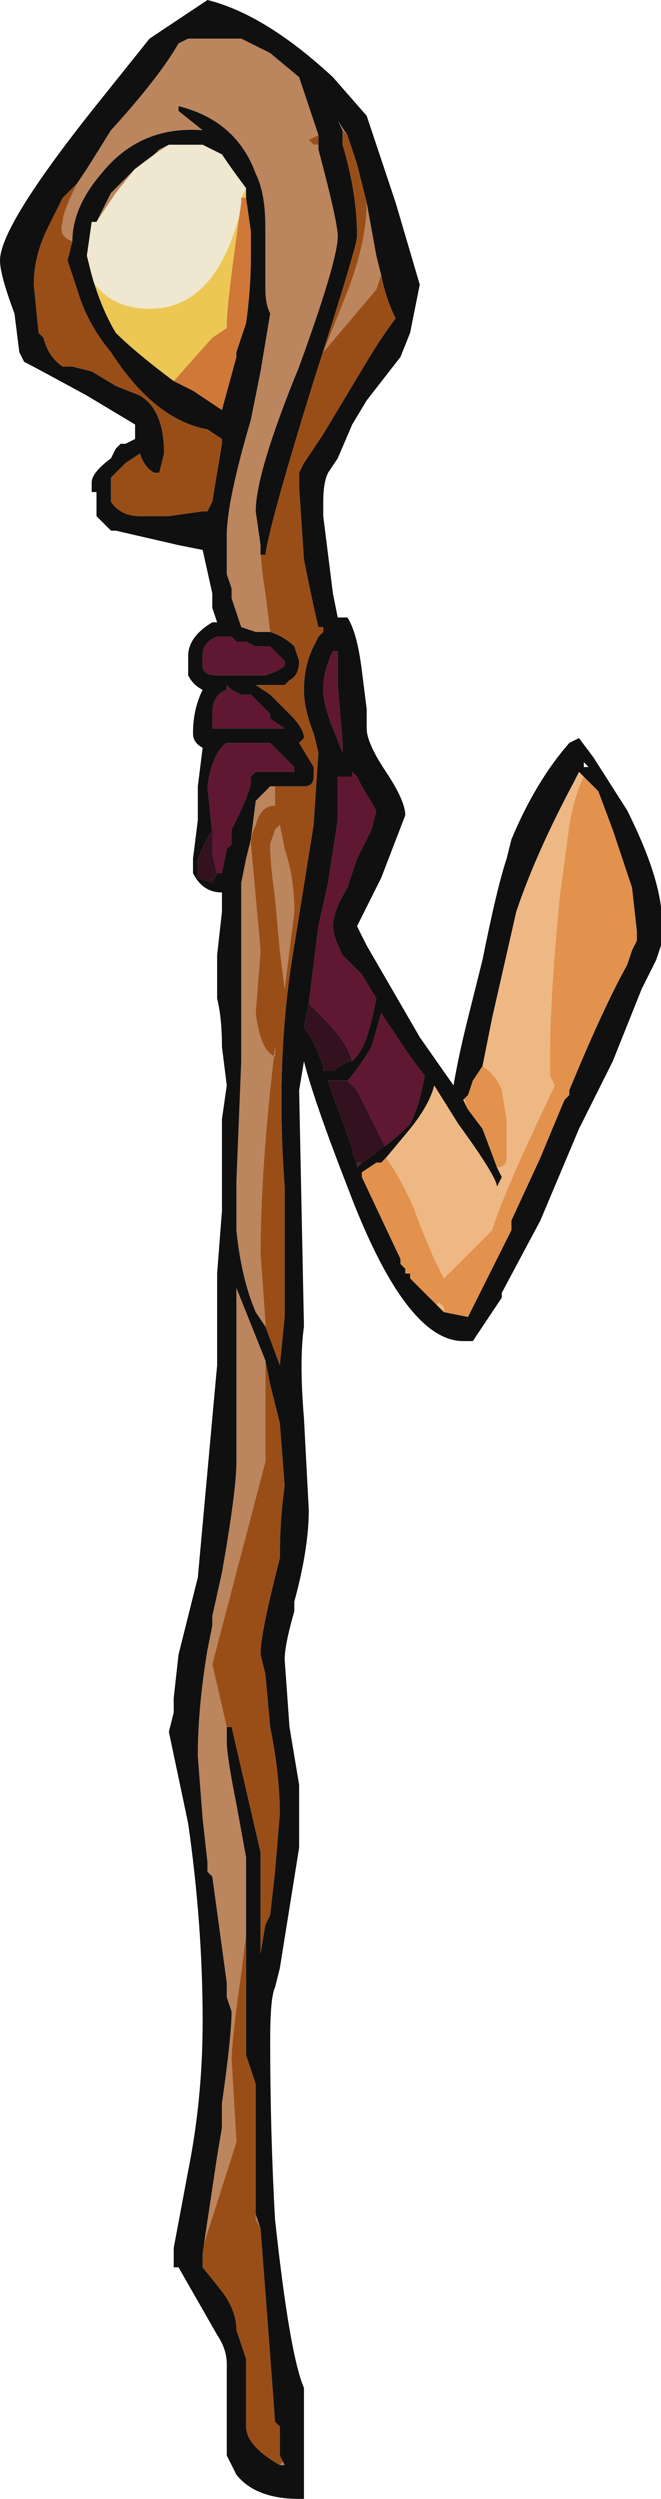 <?xml version="1.0" encoding="UTF-8" standalone="no"?>
<svg xmlns:ffdec="https://www.free-decompiler.com/flash" xmlns:xlink="http://www.w3.org/1999/xlink" ffdec:objectType="shape" height="25.9px" width="6.85px" xmlns="http://www.w3.org/2000/svg">
  <g transform="matrix(1.0, 0.0, 0.0, 1.0, 2.25, 20.5)">
    <path d="M-1.45 -18.6 L-1.35 -18.75 -1.1 -19.15 Q-0.6 -19.7 -0.4 -20.05 L-0.3 -20.1 0.25 -20.1 0.55 -19.95 0.85 -19.7 1.05 -19.1 0.95 -19.05 1.0 -19.0 1.05 -19.0 1.05 -18.95 Q1.25 -18.2 1.25 -18.05 1.25 -17.8 0.85 -16.7 0.4 -15.6 0.4 -15.2 L0.45 -14.85 Q0.45 -14.65 0.5 -14.35 L0.55 -13.95 0.4 -13.95 0.25 -14.0 0.15 -14.3 0.15 -14.4 0.1 -14.55 0.1 -14.95 Q0.1 -15.3 0.35 -16.15 L0.45 -16.65 0.55 -17.25 Q0.5 -17.35 0.5 -17.5 L0.5 -18.15 Q0.5 -18.5 0.4 -18.7 0.2 -19.25 -0.4 -19.4 L-0.4 -19.35 -0.15 -19.15 Q-0.8 -19.2 -1.2 -18.7 -1.5 -18.35 -1.5 -18.0 -1.65 -18.05 -1.6 -18.2 -1.6 -18.3 -1.45 -18.6 M1.3 -19.15 L1.25 -19.25 1.35 -19.1 1.3 -19.15 M1.55 -18.4 L1.65 -17.85 1.7 -17.65 1.65 -17.5 1.1 -16.85 1.3 -17.35 Q1.55 -17.95 1.55 -18.4 M0.5 -6.75 L0.4 -6.9 Q0.25 -7.25 0.2 -7.75 L0.2 -8.25 0.25 -9.5 0.25 -11.35 0.3 -11.6 0.35 -11.8 0.4 -12.2 0.55 -12.35 0.6 -12.35 0.6 -12.15 Q0.45 -12.15 0.4 -11.95 0.35 -11.85 0.35 -11.75 L0.45 -10.65 0.4 -10.0 Q0.45 -9.6 0.6 -9.55 L0.6 -9.65 Q0.45 -8.4 0.45 -7.5 L0.5 -6.8 0.5 -6.75 M-0.5 -19.0 L-0.65 -18.9 -0.6 -18.95 -0.5 -19.0 M-0.85 -18.75 L-1.05 -18.5 -1.25 -18.2 -1.1 -18.5 -0.85 -18.75 M0.55 -11.75 L0.6 -11.9 0.65 -11.95 0.7 -11.7 Q0.8 -11.4 0.8 -11.05 L0.7 -10.25 0.65 -10.65 0.6 -11.2 Q0.55 -11.55 0.55 -11.75 M-0.15 2.85 L0.0 1.85 0.05 1.55 0.05 1.3 Q0.15 0.6 0.15 0.35 L0.1 0.2 0.1 0.05 -0.05 -1.05 -0.1 -1.1 -0.1 -1.2 -0.15 -1.65 -0.2 -2.3 Q-0.2 -2.8 -0.1 -3.4 L-0.05 -3.65 -0.05 -3.75 0.05 -4.2 Q0.2 -5.05 0.2 -5.35 L0.2 -7.15 0.5 -6.4 0.5 -5.35 -0.05 -3.25 0.1 -2.6 Q0.1 -2.55 0.1 -2.45 0.1 -2.3 0.2 -1.8 L0.3 -1.25 0.3 -0.45 0.25 -0.05 Q0.15 0.65 0.15 0.85 L0.2 1.7 -0.15 2.8 -0.15 2.85 M0.4 2.45 L0.45 2.6 0.4 2.5 0.4 2.45 M0.65 4.95 L0.7 5.05 0.65 5.05 0.7 5.0 0.65 4.95 M-1.55 -16.7 L-1.5 -16.7 -1.55 -16.7" fill="#bb855d" fill-rule="evenodd" stroke="none"/>
    <path d="M0.25 -18.45 L0.3 -18.55 0.3 -18.45 0.25 -18.45 M-1.3 -17.65 L-1.3 -17.6 Q-1.1 -17.3 -0.7 -17.3 0.0 -17.3 0.25 -18.35 L0.25 -18.4 Q0.1 -17.35 0.1 -17.15 L0.1 -17.1 -0.05 -17.0 -0.45 -16.55 Q-0.85 -16.85 -1.05 -17.05 -1.2 -17.3 -1.3 -17.65" fill="#ecc754" fill-rule="evenodd" stroke="none"/>
    <path d="M0.1 -13.4 L0.15 -13.35 0.25 -13.3 0.35 -13.3 0.55 -13.1 0.55 -13.05 0.7 -12.95 -0.05 -12.95 -0.05 -13.1 Q-0.05 -13.3 0.1 -13.35 L0.1 -13.4 M0.55 -13.8 L0.7 -13.65 0.7 -13.6 Q0.65 -13.55 0.5 -13.5 L0.0 -13.5 Q-0.15 -13.5 -0.15 -13.6 L-0.15 -13.7 Q-0.15 -13.85 0.0 -13.9 L0.15 -13.9 0.2 -13.85 0.3 -13.85 0.4 -13.8 0.55 -13.8 M1.2 -13.75 L1.25 -13.75 1.25 -13.4 1.3 -12.8 1.3 -12.7 1.2 -12.95 Q1.1 -13.2 1.1 -13.35 1.1 -13.55 1.2 -13.75 M-0.05 -11.85 L-0.1 -12.35 Q-0.05 -12.7 0.1 -12.8 L0.55 -12.8 0.8 -12.55 0.8 -12.5 0.4 -12.5 0.35 -12.45 0.35 -12.4 Q0.35 -12.3 0.15 -11.9 L0.15 -11.75 0.1 -11.7 0.05 -11.45 0.0 -11.45 -0.05 -11.65 -0.05 -11.85 M0.95 -10.1 L1.05 -10.9 1.15 -11.35 1.25 -12.0 1.25 -12.45 1.4 -12.45 1.4 -12.5 1.45 -12.45 1.5 -12.35 1.65 -12.1 1.6 -11.9 1.45 -11.6 1.35 -11.3 Q1.2 -11.05 1.2 -10.9 1.2 -10.8 1.3 -10.6 L1.5 -10.4 1.65 -10.15 Q1.6 -9.9 1.55 -9.75 1.5 -9.6 1.4 -9.5 1.35 -9.7 1.1 -9.95 L0.95 -10.1 M1.2 -9.4 L1.1 -9.4 1.1 -9.45 1.1 -9.4 1.2 -9.4 M1.35 -9.3 Q1.45 -9.4 1.6 -9.65 L1.7 -10.0 2.0 -9.55 2.15 -9.35 Q2.1 -9.05 2.0 -8.85 1.85 -8.7 1.65 -8.55 L1.75 -8.6 1.45 -9.2 1.35 -9.3 M1.5 -8.45 L1.45 -8.4 1.45 -8.45 1.5 -8.45" fill="#601731" fill-rule="evenodd" stroke="none"/>
    <path d="M2.75 -9.45 L2.85 -9.95 3.1 -11.05 Q3.3 -11.65 3.7 -12.4 L3.75 -12.5 3.8 -12.45 Q3.7 -12.25 3.65 -11.95 L3.55 -11.2 Q3.45 -10.15 3.45 -9.6 L3.45 -9.35 3.5 -9.25 Q2.95 -8.1 2.85 -7.75 L2.35 -7.25 2.25 -7.45 Q2.1 -7.8 2.05 -7.95 1.9 -8.3 1.75 -8.5 L2.0 -8.8 Q2.2 -9.05 2.25 -9.25 L2.5 -8.85 Q2.9 -8.3 2.9 -8.2 L2.95 -8.3 2.9 -8.4 Q3.0 -8.4 3.0 -8.5 L3.0 -8.9 2.95 -9.2 Q2.9 -9.35 2.75 -9.45 M3.6 -9.1 L3.35 -8.5 3.4 -8.6 3.6 -9.1 M2.35 -6.9 L2.2 -7.05 2.25 -6.95 2.3 -7.0 2.35 -6.95 2.35 -6.9 M2.6 -9.0 L2.55 -9.1 2.6 -9.15 2.55 -9.15 2.6 -9.0" fill="#eeb884" fill-rule="evenodd" stroke="none"/>
    <path d="M2.75 -9.45 Q2.9 -9.35 2.95 -9.2 L3.0 -8.9 3.0 -8.5 Q3.0 -8.4 2.9 -8.4 L2.75 -8.8 2.6 -9.0 2.55 -9.15 2.6 -9.15 2.65 -9.3 2.75 -9.45 M1.75 -8.5 Q1.9 -8.3 2.05 -7.95 2.1 -7.8 2.25 -7.45 L2.35 -7.25 2.85 -7.75 Q2.95 -8.1 3.5 -9.25 L3.45 -9.35 3.45 -9.6 Q3.45 -10.15 3.55 -11.2 L3.65 -11.95 Q3.7 -12.25 3.8 -12.45 L3.95 -12.3 4.1 -11.9 4.3 -11.3 4.35 -10.85 4.35 -10.75 4.3 -10.65 4.25 -10.5 Q4.0 -10.05 3.65 -9.2 L3.65 -9.15 3.6 -9.1 3.4 -8.6 3.35 -8.5 3.05 -7.85 3.05 -7.75 2.6 -6.85 2.35 -6.9 2.35 -6.95 2.3 -7.0 2.25 -6.95 2.2 -7.05 2.0 -7.25 2.0 -7.3 1.95 -7.3 1.95 -7.35 1.9 -7.4 1.9 -7.45 1.5 -8.3 1.5 -8.35 1.65 -8.45 1.7 -8.45 1.75 -8.5" fill="#e2924d" fill-rule="evenodd" stroke="none"/>
    <path d="M0.25 -18.45 L0.25 -18.4 0.25 -18.35 Q0.0 -17.3 -0.7 -17.3 -1.1 -17.3 -1.3 -17.6 L-1.3 -17.65 -1.35 -17.85 -1.3 -18.2 -1.25 -18.2 -1.05 -18.5 -0.85 -18.75 -0.65 -18.9 -0.5 -19.0 -0.15 -19.0 Q-0.05 -18.95 0.05 -18.9 0.15 -18.75 0.3 -18.55 L0.25 -18.45" fill="#efe7cf" fill-rule="evenodd" stroke="none"/>
    <path d="M0.0 -11.45 L-0.05 -11.35 -0.2 -11.4 -0.2 -11.55 Q-0.2 -11.65 -0.05 -11.9 L-0.05 -11.85 -0.05 -11.65 0.0 -11.45 M0.95 -10.1 L1.1 -9.95 Q1.35 -9.7 1.4 -9.5 L1.35 -9.5 1.2 -9.4 1.1 -9.4 1.1 -9.45 1.0 -9.7 0.9 -9.85 0.95 -10.1 M1.35 -9.3 L1.45 -9.2 1.75 -8.6 1.65 -8.55 1.5 -8.45 1.45 -8.45 1.4 -8.55 1.4 -8.6 1.2 -9.15 1.15 -9.3 1.35 -9.3" fill="#33111e" fill-rule="evenodd" stroke="none"/>
    <path d="M-1.45 -18.6 Q-1.6 -18.3 -1.6 -18.2 -1.65 -18.05 -1.5 -18.0 L-1.55 -17.8 -1.45 -17.5 Q-1.35 -17.15 -1.1 -16.85 -0.65 -16.15 -0.1 -16.05 L0.05 -15.95 0.05 -15.9 -0.05 -15.3 -0.1 -15.2 -0.15 -15.2 -0.5 -15.15 -0.75 -15.15 -0.8 -15.15 Q-1.0 -15.15 -1.1 -15.3 L-1.1 -15.55 -0.95 -15.7 -0.8 -15.8 Q-0.75 -15.65 -0.65 -15.6 L-0.6 -15.6 -0.55 -15.8 Q-0.55 -16.25 -0.8 -16.4 L-1.05 -16.5 -1.3 -16.65 -1.5 -16.7 -1.55 -16.7 -1.6 -16.7 Q-1.75 -16.8 -1.8 -17.0 L-1.85 -17.05 -1.9 -17.55 Q-1.9 -17.85 -1.75 -18.15 L-1.6 -18.45 -1.45 -18.6 M0.55 -13.95 L0.5 -14.35 Q0.45 -14.65 0.45 -14.85 L0.45 -14.75 0.5 -14.75 Q0.55 -15.1 1.0 -16.55 1.45 -17.95 1.45 -18.05 1.45 -18.5 1.3 -19.0 L1.3 -19.15 1.35 -19.1 1.45 -18.8 1.55 -18.4 Q1.55 -17.95 1.3 -17.35 L1.1 -16.85 1.65 -17.5 1.7 -17.65 Q1.75 -17.4 1.85 -17.2 1.7 -17.0 1.55 -16.75 L1.1 -16.0 0.9 -15.7 0.85 -15.6 0.85 -15.45 0.9 -14.7 Q1.0 -14.2 1.05 -14.0 L1.1 -14.0 1.1 -13.95 1.05 -13.9 1.0 -13.8 Q0.9 -13.6 0.9 -13.35 0.9 -13.15 1.0 -12.9 L1.05 -12.7 1.0 -11.95 0.8 -10.7 Q0.6 -9.55 0.7 -8.2 L0.7 -6.85 0.65 -6.35 0.5 -6.75 0.5 -6.8 0.45 -7.5 Q0.45 -8.4 0.6 -9.65 L0.6 -9.55 Q0.45 -9.6 0.4 -10.0 L0.45 -10.65 0.35 -11.75 Q0.35 -11.85 0.4 -11.95 0.45 -12.15 0.6 -12.15 L0.6 -12.35 0.9 -12.35 Q1.0 -12.35 1.0 -12.45 L1.0 -12.55 0.85 -12.8 0.9 -12.85 Q0.9 -12.95 0.75 -13.1 L0.55 -13.3 0.4 -13.4 0.7 -13.4 0.75 -13.45 Q0.85 -13.5 0.85 -13.65 L0.8 -13.8 Q0.7 -13.9 0.55 -13.95 M1.05 -19.0 L1.0 -19.0 0.95 -19.05 1.05 -19.1 1.05 -19.0 M0.55 -11.75 Q0.55 -11.55 0.6 -11.2 L0.65 -10.65 0.7 -10.25 0.8 -11.05 Q0.8 -11.4 0.7 -11.7 L0.65 -11.95 0.6 -11.9 0.55 -11.75 M-0.15 2.85 L-0.15 2.8 0.2 1.7 0.15 0.85 Q0.15 0.65 0.25 -0.05 L0.3 -0.45 0.3 0.8 0.4 1.1 0.4 2.45 0.4 2.5 0.45 2.6 Q0.55 3.9 0.6 4.6 L0.65 4.65 0.65 4.95 0.7 5.0 0.65 5.05 Q0.3 4.85 0.3 4.65 L0.3 3.95 0.2 3.65 Q0.2 3.45 0.05 3.25 L-0.15 3.0 -0.15 2.85 M0.1 -2.6 L-0.05 -3.25 0.5 -5.35 0.5 -6.4 0.55 -6.15 0.65 -5.75 0.7 -5.1 Q0.65 -4.75 0.65 -4.35 L0.6 -4.15 Q0.45 -3.55 0.45 -3.35 L0.5 -3.15 0.55 -2.6 Q0.65 -2.1 0.65 -1.7 L0.6 -1.1 0.55 -0.65 0.5 -0.55 0.45 -0.25 0.45 -1.3 0.15 -2.6 0.1 -2.6" fill="#9a4e17" fill-rule="evenodd" stroke="none"/>
    <path d="M0.25 -18.4 L0.25 -18.45 0.3 -18.45 0.35 -18.1 0.35 -17.85 Q0.35 -17.5 0.3 -17.15 L0.2 -16.85 0.2 -16.8 0.05 -16.25 -0.25 -16.45 -0.45 -16.55 -0.05 -17.0 0.1 -17.1 0.1 -17.15 Q0.1 -17.35 0.25 -18.4" fill="#d07837" fill-rule="evenodd" stroke="none"/>
    <path d="M1.05 -19.1 L0.85 -19.7 0.55 -19.95 0.25 -20.1 -0.3 -20.1 -0.4 -20.05 Q-0.6 -19.7 -1.1 -19.15 L-1.35 -18.75 -1.45 -18.6 -1.6 -18.45 -1.75 -18.15 Q-1.9 -17.85 -1.9 -17.55 L-1.85 -17.05 -1.8 -17.0 Q-1.75 -16.8 -1.6 -16.7 L-1.55 -16.7 -1.5 -16.7 -1.3 -16.65 -1.05 -16.5 -0.8 -16.4 Q-0.55 -16.25 -0.55 -15.8 L-0.6 -15.6 -0.65 -15.6 Q-0.75 -15.65 -0.8 -15.8 L-0.95 -15.7 -1.1 -15.55 -1.1 -15.3 Q-1.0 -15.15 -0.8 -15.15 L-0.75 -15.15 -0.5 -15.15 -0.15 -15.2 -0.1 -15.2 -0.05 -15.3 0.05 -15.9 0.05 -15.95 -0.1 -16.05 Q-0.65 -16.15 -1.1 -16.85 -1.35 -17.15 -1.45 -17.5 L-1.55 -17.8 -1.5 -18.0 Q-1.5 -18.35 -1.2 -18.7 -0.8 -19.2 -0.15 -19.15 L-0.4 -19.35 -0.4 -19.4 Q0.2 -19.25 0.4 -18.7 0.5 -18.5 0.5 -18.15 L0.5 -17.5 Q0.5 -17.35 0.55 -17.25 L0.45 -16.65 0.35 -16.15 Q0.1 -15.3 0.1 -14.95 L0.1 -14.55 0.15 -14.4 0.15 -14.3 0.25 -14.0 0.4 -13.95 0.55 -13.95 Q0.7 -13.9 0.8 -13.8 L0.85 -13.65 Q0.85 -13.5 0.75 -13.45 L0.7 -13.4 0.4 -13.4 0.55 -13.3 0.75 -13.1 Q0.9 -12.95 0.9 -12.85 L0.85 -12.8 1.0 -12.55 1.0 -12.45 Q1.0 -12.35 0.9 -12.35 L0.6 -12.35 0.55 -12.35 0.4 -12.2 0.35 -11.8 0.3 -11.6 0.25 -11.35 0.25 -9.5 0.2 -8.25 0.2 -7.75 Q0.25 -7.25 0.4 -6.9 L0.5 -6.75 0.65 -6.35 0.7 -6.85 0.7 -8.2 Q0.6 -9.55 0.8 -10.7 L1.0 -11.95 1.05 -12.7 1.0 -12.9 Q0.9 -13.15 0.9 -13.35 0.9 -13.6 1.0 -13.8 L1.05 -13.9 1.1 -13.95 1.1 -14.0 1.05 -14.0 Q1.0 -14.2 0.9 -14.7 L0.85 -15.45 0.85 -15.6 0.9 -15.7 1.1 -16.0 1.55 -16.75 Q1.7 -17.0 1.85 -17.2 1.75 -17.4 1.7 -17.65 L1.65 -17.85 1.55 -18.4 1.45 -18.8 1.35 -19.1 1.25 -19.25 1.3 -19.15 1.3 -19.0 Q1.45 -18.5 1.45 -18.05 1.45 -17.95 1.0 -16.55 0.55 -15.1 0.5 -14.75 L0.45 -14.75 0.45 -14.85 0.4 -15.2 Q0.4 -15.6 0.85 -16.7 1.25 -17.8 1.25 -18.05 1.25 -18.2 1.05 -18.95 L1.05 -19.0 1.05 -19.1 M0.3 -18.55 Q0.15 -18.75 0.05 -18.9 -0.05 -18.95 -0.15 -19.0 L-0.5 -19.0 -0.6 -18.95 -0.65 -18.9 -0.85 -18.75 -1.1 -18.5 -1.25 -18.2 -1.3 -18.2 -1.35 -17.85 -1.3 -17.65 Q-1.2 -17.3 -1.05 -17.05 -0.85 -16.85 -0.45 -16.55 L-0.25 -16.45 0.05 -16.25 0.2 -16.8 0.2 -16.85 0.3 -17.15 Q0.35 -17.5 0.35 -17.85 L0.35 -18.1 0.3 -18.45 0.3 -18.55 M1.55 -19.3 L1.85 -18.4 2.1 -17.55 2.0 -17.05 1.9 -16.8 1.55 -16.35 1.4 -16.1 1.25 -15.75 1.15 -15.6 Q1.1 -15.5 1.1 -15.3 L1.1 -15.15 1.2 -14.35 1.25 -14.1 1.35 -14.1 Q1.45 -13.95 1.5 -13.55 L1.55 -13.15 1.55 -12.95 Q1.55 -12.8 1.75 -12.5 1.95 -12.2 1.95 -12.05 L1.7 -11.4 1.45 -10.9 1.55 -10.7 2.1 -9.75 2.45 -9.25 Q2.5 -9.55 2.6 -9.95 L2.75 -10.55 Q2.9 -11.3 3.0 -11.6 L3.05 -11.8 Q3.3 -12.4 3.65 -12.8 L3.75 -12.85 3.9 -12.65 4.25 -12.1 Q4.55 -11.5 4.6 -11.1 L4.6 -10.7 4.55 -10.55 4.4 -10.25 4.1 -9.5 3.75 -8.8 3.35 -7.85 2.95 -7.1 2.95 -7.05 2.65 -6.6 2.55 -6.6 Q1.95 -6.6 1.35 -8.2 1.0 -9.1 0.9 -9.5 L0.85 -9.2 0.9 -6.75 Q0.85 -6.4 0.9 -5.8 L0.95 -4.85 Q0.95 -4.45 0.8 -3.9 L0.8 -3.8 Q0.7 -3.45 0.7 -3.3 L0.75 -2.6 0.85 -2.0 0.85 -1.35 0.65 -0.1 0.6 0.1 Q0.55 0.2 0.55 0.65 0.55 1.6 0.6 2.5 0.75 3.9 0.9 4.25 L0.9 5.4 0.85 5.4 Q0.4 5.4 0.2 5.15 L0.1 4.95 0.1 4.0 Q0.1 3.85 0.0 3.7 L-0.4 3.0 -0.45 3.0 -0.45 2.8 -0.3 2.0 Q-0.15 1.25 -0.15 0.45 -0.15 -0.55 -0.3 -1.6 L-0.5 -2.55 -0.45 -2.75 -0.45 -2.9 -0.4 -3.35 -0.2 -4.15 0.0 -6.35 0.0 -7.3 0.05 -7.95 0.05 -8.9 0.1 -9.25 0.05 -9.65 Q0.05 -9.95 0.0 -10.15 L0.0 -10.6 0.05 -11.05 0.05 -11.25 Q-0.15 -11.25 -0.25 -11.45 L-0.25 -11.6 -0.2 -12.0 Q-0.2 -12.25 -0.2 -12.35 L-0.15 -12.75 Q-0.25 -12.8 -0.25 -12.9 -0.25 -13.15 -0.15 -13.35 -0.25 -13.4 -0.3 -13.5 -0.3 -13.6 -0.3 -13.7 -0.3 -13.9 -0.05 -14.05 L0.0 -14.05 -0.05 -14.2 -0.05 -14.35 -0.15 -14.8 -0.4 -14.85 -1.05 -15.0 -1.1 -15.0 -1.25 -15.15 -1.25 -15.4 -1.3 -15.4 -1.3 -15.5 Q-1.3 -15.6 -1.1 -15.75 L-1.05 -15.85 -1.0 -15.9 -0.95 -15.9 -0.85 -15.95 -0.85 -16.1 -1.35 -16.4 Q-1.9 -16.7 -2.0 -16.75 L-2.05 -16.85 -2.1 -17.25 Q-2.25 -17.65 -2.25 -17.8 -2.25 -18.15 -1.3 -19.35 L-0.7 -20.1 -0.1 -20.5 Q0.5 -20.35 1.2 -19.7 L1.55 -19.3 M3.85 -12.55 L3.8 -12.6 3.8 -12.55 3.85 -12.55 M3.8 -12.45 L3.75 -12.5 3.7 -12.4 Q3.3 -11.65 3.1 -11.05 L2.85 -9.95 2.75 -9.45 2.65 -9.3 2.6 -9.15 2.55 -9.1 2.6 -9.0 2.75 -8.8 2.9 -8.4 2.95 -8.3 2.9 -8.2 Q2.9 -8.3 2.5 -8.85 L2.25 -9.25 Q2.2 -9.05 2.0 -8.8 L1.75 -8.5 1.7 -8.45 1.65 -8.45 1.5 -8.35 1.5 -8.3 1.9 -7.45 1.9 -7.4 1.95 -7.35 1.95 -7.3 2.0 -7.3 2.0 -7.25 2.2 -7.05 2.35 -6.9 2.6 -6.85 3.05 -7.75 3.05 -7.85 3.35 -8.5 3.6 -9.1 3.65 -9.15 3.65 -9.2 Q4.0 -10.05 4.25 -10.5 L4.3 -10.65 4.35 -10.75 4.35 -10.85 4.3 -11.3 4.1 -11.9 3.95 -12.3 3.8 -12.45 M1.2 -13.75 Q1.1 -13.55 1.1 -13.35 1.1 -13.2 1.2 -12.95 L1.3 -12.7 1.3 -12.8 1.25 -13.4 1.25 -13.75 1.2 -13.75 M0.55 -13.8 L0.4 -13.8 0.3 -13.85 0.2 -13.85 0.15 -13.9 0.0 -13.9 Q-0.15 -13.85 -0.15 -13.7 L-0.15 -13.6 Q-0.15 -13.5 0.0 -13.5 L0.5 -13.5 Q0.65 -13.55 0.7 -13.6 L0.7 -13.65 0.55 -13.8 M0.1 -13.4 L0.1 -13.35 Q-0.05 -13.3 -0.05 -13.1 L-0.05 -12.95 0.7 -12.95 0.55 -13.05 0.55 -13.1 0.35 -13.3 0.25 -13.3 0.15 -13.35 0.1 -13.4 M0.0 -11.45 L0.05 -11.45 0.1 -11.7 0.15 -11.75 0.15 -11.9 Q0.35 -12.3 0.35 -12.4 L0.35 -12.45 0.4 -12.5 0.8 -12.5 0.8 -12.55 0.55 -12.8 0.1 -12.8 Q-0.05 -12.7 -0.1 -12.35 L-0.05 -11.85 -0.05 -11.9 Q-0.2 -11.65 -0.2 -11.55 L-0.2 -11.4 -0.05 -11.35 0.0 -11.45 M0.9 -12.4 L0.9 -12.4 M1.4 -9.5 Q1.5 -9.6 1.55 -9.75 1.6 -9.9 1.65 -10.15 L1.5 -10.4 1.3 -10.6 Q1.2 -10.8 1.2 -10.9 1.2 -11.05 1.35 -11.3 L1.45 -11.6 1.6 -11.9 1.65 -12.1 1.5 -12.35 1.45 -12.45 1.4 -12.5 1.4 -12.45 1.25 -12.45 1.25 -12.0 1.15 -11.35 1.05 -10.9 0.95 -10.1 0.9 -9.85 1.0 -9.7 1.1 -9.45 1.1 -9.4 1.2 -9.4 1.35 -9.5 1.4 -9.5 M1.65 -8.55 Q1.85 -8.7 2.0 -8.85 2.1 -9.05 2.15 -9.35 L2.0 -9.55 1.7 -10.0 1.6 -9.65 Q1.45 -9.4 1.35 -9.3 L1.15 -9.3 1.2 -9.15 1.4 -8.6 1.4 -8.55 1.45 -8.45 1.45 -8.4 1.5 -8.45 1.65 -8.55 M0.5 -6.4 L0.2 -7.15 0.2 -5.35 Q0.2 -5.05 0.05 -4.2 L-0.05 -3.75 -0.05 -3.65 -0.1 -3.4 Q-0.2 -2.8 -0.2 -2.3 L-0.15 -1.65 -0.1 -1.2 -0.1 -1.1 -0.05 -1.05 0.1 0.05 0.1 0.2 0.15 0.35 Q0.15 0.6 0.05 1.3 L0.05 1.55 0.0 1.85 -0.15 2.85 -0.15 3.0 0.05 3.25 Q0.2 3.45 0.2 3.65 L0.3 3.95 0.3 4.65 Q0.3 4.85 0.65 5.05 L0.7 5.05 0.65 4.95 0.65 4.65 0.6 4.6 Q0.55 3.9 0.45 2.6 L0.4 2.45 0.4 1.1 0.3 0.8 0.3 -0.45 0.3 -1.25 0.2 -1.8 Q0.1 -2.3 0.1 -2.45 0.1 -2.55 0.1 -2.6 L0.15 -2.6 0.45 -1.3 0.45 -0.25 0.5 -0.55 0.55 -0.65 0.6 -1.1 0.65 -1.7 Q0.65 -2.1 0.55 -2.6 L0.5 -3.15 0.45 -3.35 Q0.45 -3.55 0.6 -4.15 L0.65 -4.35 Q0.65 -4.75 0.7 -5.1 L0.65 -5.75 0.55 -6.15 0.5 -6.4 M-0.25 -2.5 L-0.25 -2.5" fill="#101010" fill-rule="evenodd" stroke="none"/>
  </g>
</svg>
